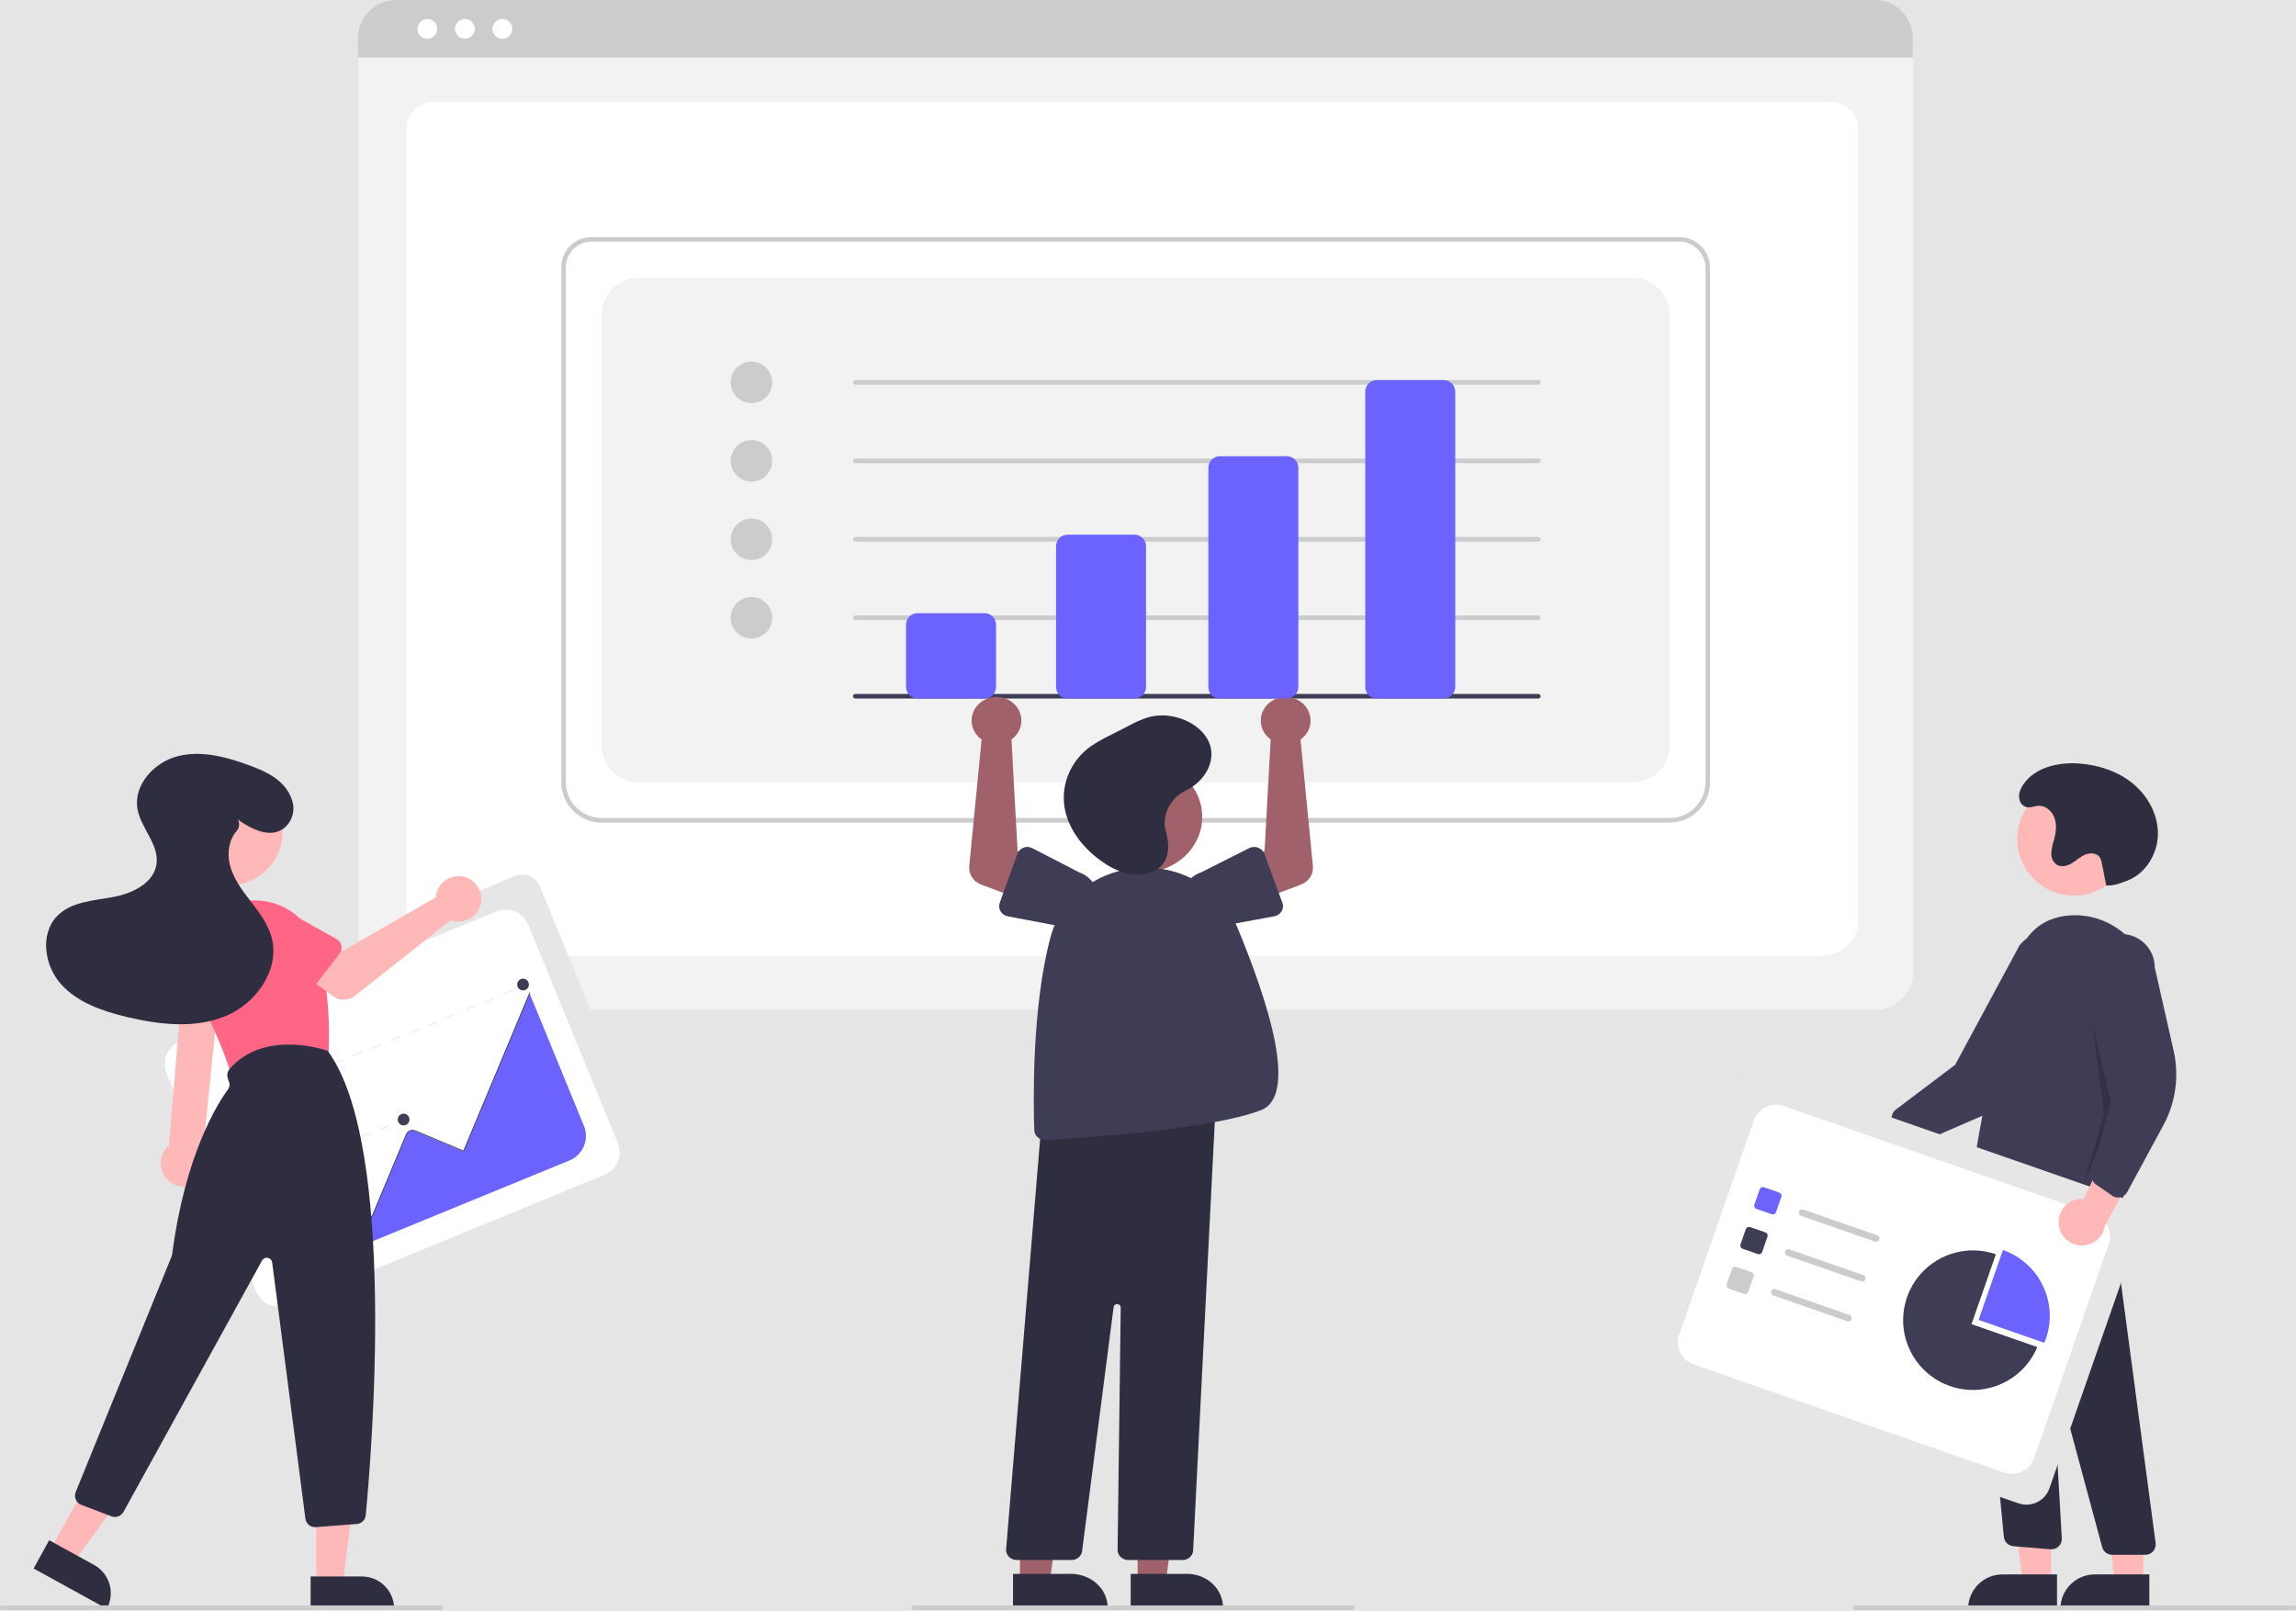 <svg width="995" height="698" viewBox="0 0 995 698" fill="none" xmlns="http://www.w3.org/2000/svg">
<rect width="995" height="698" fill="#E5E5E5"/>
<g id="Group 1">
<path id="Vector" d="M812.689 437.548H171.85C167.476 437.543 163.282 435.803 160.188 432.71C157.095 429.616 155.355 425.422 155.35 421.048V25.894C155.354 22.689 156.628 19.617 158.894 17.35C161.161 15.084 164.233 13.809 167.438 13.806H816.891C820.152 13.809 823.277 15.106 825.583 17.412C827.888 19.717 829.185 22.843 829.189 26.103V421.048C829.184 425.422 827.444 429.616 824.35 432.71C821.257 435.803 817.063 437.543 812.689 437.548Z" fill="#F2F2F2"/>
<path id="Vector_2" d="M789.311 414.181H192.067C183.312 414.181 176.189 407.511 176.189 399.313V55.208C176.189 49.128 181.467 44.181 187.955 44.181H793.228C799.823 44.181 805.189 49.209 805.189 55.389V399.313C805.189 407.511 798.066 414.181 789.311 414.181Z" fill="white"/>
<path id="Vector_3" d="M828.959 24.95H155.118V16.55C155.125 12.161 156.872 7.953 159.976 4.851C163.081 1.748 167.289 0.004 171.679 0H812.399C816.788 0.004 820.996 1.748 824.101 4.851C827.205 7.953 828.952 12.161 828.959 16.55V24.95Z" fill="#CCCCCC"/>
<path id="Vector_4" d="M185.214 16.783C187.58 16.783 189.497 14.866 189.497 12.5C189.497 10.134 187.58 8.217 185.214 8.217C182.848 8.217 180.93 10.134 180.93 12.5C180.93 14.866 182.848 16.783 185.214 16.783Z" fill="white"/>
<path id="Vector_5" d="M201.473 16.783C203.838 16.783 205.756 14.866 205.756 12.5C205.756 10.134 203.838 8.217 201.473 8.217C199.107 8.217 197.189 10.134 197.189 12.5C197.189 14.866 199.107 16.783 201.473 16.783Z" fill="white"/>
<path id="Vector_6" d="M217.731 16.783C220.097 16.783 222.015 14.866 222.015 12.5C222.015 10.134 220.097 8.217 217.731 8.217C215.366 8.217 213.448 10.134 213.448 12.5C213.448 14.866 215.366 16.783 217.731 16.783Z" fill="white"/>
<path id="Vector_7" d="M723.573 356.469H260.734C256.095 356.464 251.646 354.618 248.366 351.338C245.085 348.057 243.24 343.609 243.234 338.969V115.815C243.238 112.345 244.618 109.019 247.072 106.565C249.525 104.111 252.852 102.731 256.322 102.727H727.776C731.301 102.731 734.681 104.133 737.174 106.626C739.667 109.119 741.069 112.499 741.073 116.024V338.969C741.068 343.609 739.222 348.057 735.941 351.338C732.661 354.618 728.212 356.464 723.573 356.469ZM256.322 104.727C253.382 104.73 250.564 105.9 248.485 107.978C246.407 110.057 245.237 112.876 245.234 115.815V338.969C245.239 343.079 246.873 347.018 249.779 349.924C252.685 352.83 256.625 354.464 260.734 354.469H723.573C727.682 354.464 731.622 352.83 734.528 349.924C737.434 347.018 739.068 343.079 739.073 338.969V116.024C739.069 113.029 737.878 110.158 735.76 108.04C733.642 105.922 730.771 104.73 727.776 104.727H256.322Z" fill="#CCCCCC"/>
<path id="Vector_8" d="M276.734 338.969H707.573C711.816 338.969 715.886 337.283 718.886 334.283C721.887 331.282 723.573 327.213 723.573 322.969V136.421C723.573 132.178 721.887 128.108 718.886 125.108C715.886 122.107 711.816 120.421 707.573 120.421H276.734C272.491 120.421 268.421 122.107 265.421 125.108C262.42 128.108 260.734 132.178 260.734 136.421V322.969C260.734 327.213 262.42 331.282 265.421 334.283C268.421 337.283 272.491 338.969 276.734 338.969Z" fill="#F2F2F2"/>
<path id="Vector_9" d="M666.654 166.695H370.654C370.388 166.695 370.134 166.59 369.946 166.402C369.759 166.215 369.654 165.96 369.654 165.695C369.654 165.43 369.759 165.176 369.946 164.988C370.134 164.801 370.388 164.695 370.654 164.695H666.654C666.919 164.695 667.173 164.801 667.361 164.988C667.548 165.176 667.654 165.43 667.654 165.695C667.654 165.96 667.548 166.215 667.361 166.402C667.173 166.59 666.919 166.695 666.654 166.695Z" fill="#CCCCCC"/>
<path id="Vector_10" d="M666.654 200.695H370.654C370.388 200.695 370.134 200.59 369.946 200.402C369.759 200.215 369.654 199.96 369.654 199.695C369.654 199.43 369.759 199.176 369.946 198.988C370.134 198.801 370.388 198.695 370.654 198.695H666.654C666.919 198.695 667.173 198.801 667.361 198.988C667.548 199.176 667.654 199.43 667.654 199.695C667.654 199.96 667.548 200.215 667.361 200.402C667.173 200.59 666.919 200.695 666.654 200.695Z" fill="#CCCCCC"/>
<path id="Vector_11" d="M666.654 234.695H370.654C370.388 234.695 370.134 234.59 369.946 234.402C369.759 234.215 369.654 233.96 369.654 233.695C369.654 233.43 369.759 233.176 369.946 232.988C370.134 232.801 370.388 232.695 370.654 232.695H666.654C666.919 232.695 667.173 232.801 667.361 232.988C667.548 233.176 667.654 233.43 667.654 233.695C667.654 233.96 667.548 234.215 667.361 234.402C667.173 234.59 666.919 234.695 666.654 234.695Z" fill="#CCCCCC"/>
<path id="Vector_12" d="M666.654 268.695H370.654C370.388 268.695 370.134 268.59 369.946 268.402C369.759 268.215 369.654 267.96 369.654 267.695C369.654 267.43 369.759 267.176 369.946 266.988C370.134 266.801 370.388 266.695 370.654 266.695H666.654C666.919 266.695 667.173 266.801 667.361 266.988C667.548 267.176 667.654 267.43 667.654 267.695C667.654 267.96 667.548 268.215 667.361 268.402C667.173 268.59 666.919 268.695 666.654 268.695Z" fill="#CCCCCC"/>
<path id="Vector_13" d="M666.654 302.695H370.654C370.388 302.695 370.134 302.59 369.946 302.402C369.759 302.215 369.654 301.96 369.654 301.695C369.654 301.43 369.759 301.176 369.946 300.988C370.134 300.801 370.388 300.695 370.654 300.695H666.654C666.919 300.695 667.173 300.801 667.361 300.988C667.548 301.176 667.654 301.43 667.654 301.695C667.654 301.96 667.548 302.215 667.361 302.402C667.173 302.59 666.919 302.695 666.654 302.695Z" fill="#3F3D56"/>
<path id="Vector_14" d="M796.701 489.243C797.512 488.016 798.581 486.982 799.834 486.214C801.087 485.445 802.494 484.961 803.955 484.794C805.415 484.628 806.895 484.784 808.288 485.252C809.682 485.719 810.957 486.486 812.022 487.499L843.777 471.111L841.802 489.575L811.95 502.307C810.129 503.984 807.756 504.935 805.282 504.979C802.807 505.023 800.402 504.158 798.523 502.548C796.643 500.938 795.419 498.694 795.084 496.241C794.748 493.789 795.324 491.299 796.701 489.243Z" fill="#FFB8B8"/>
<path id="Vector_15" d="M824.024 496.129C823.303 495.564 822.772 494.793 822.501 493.918L819.975 485.758C819.704 484.874 819.71 483.928 819.994 483.048C820.278 482.168 820.825 481.396 821.562 480.837L847.299 461.397L875.175 409.684C876.342 408.181 877.794 406.922 879.448 405.979C881.103 405.037 882.926 404.429 884.815 404.191C886.704 403.954 888.621 404.09 890.457 404.594C892.293 405.097 894.012 405.957 895.516 407.124C897.02 408.292 898.279 409.744 899.221 411.399C900.163 413.053 900.771 414.876 901.008 416.765C901.246 418.654 901.109 420.571 900.606 422.407C900.102 424.243 899.242 425.962 898.075 427.466L882.216 460.936C877.404 471.096 869.066 479.161 858.753 483.633L828.59 496.716C828.01 496.967 827.384 497.093 826.752 497.086C826.119 497.08 825.496 496.94 824.921 496.676C824.602 496.53 824.301 496.346 824.024 496.129Z" fill="#3F3D56"/>
<path id="Vector_16" d="M898.775 388.102C912.34 388.102 923.336 377.106 923.336 363.541C923.336 349.977 912.34 338.98 898.775 338.98C885.211 338.98 874.214 349.977 874.214 363.541C874.214 377.106 885.211 388.102 898.775 388.102Z" fill="#FFB8B8"/>
<path id="Vector_17" d="M888.812 685.737L876.553 685.736L870.722 638.448L888.817 638.449L888.812 685.737Z" fill="#FFB8B8"/>
<path id="Vector_18" d="M867.795 682.233H891.439V697.12H852.908C852.908 695.165 853.293 693.229 854.042 691.423C854.79 689.616 855.886 687.975 857.269 686.593C858.651 685.211 860.292 684.114 862.098 683.366C863.904 682.618 865.84 682.233 867.795 682.233Z" fill="#2F2E41"/>
<path id="Vector_19" d="M928.812 685.739L916.553 685.738L910.722 638.449L928.817 638.451L928.812 685.739Z" fill="#FFB8B8"/>
<path id="Vector_20" d="M907.795 682.234H931.439V697.121H892.908C892.908 695.166 893.293 693.231 894.042 691.424C894.79 689.618 895.886 687.977 897.269 686.595C898.651 685.212 900.292 684.116 902.098 683.368C903.904 682.62 905.84 682.234 907.795 682.234Z" fill="#2F2E41"/>
<path id="Vector_21" d="M929.708 673.74L915.341 673.739C914.352 673.737 913.391 673.411 912.606 672.809C911.82 672.207 911.255 671.364 910.996 670.41L890.317 593.708C890.285 593.589 890.209 593.486 890.105 593.419C890.001 593.351 889.876 593.325 889.754 593.345C889.631 593.365 889.521 593.43 889.444 593.526C889.366 593.623 889.328 593.745 889.335 593.869L893.512 666.611C893.549 667.254 893.448 667.898 893.214 668.498C892.981 669.099 892.622 669.642 892.16 670.092C891.699 670.541 891.146 670.887 890.54 671.104C889.934 671.322 889.288 671.407 888.646 671.353L872.498 670.006C871.463 669.918 870.491 669.475 869.745 668.753C868.999 668.031 868.524 667.074 868.402 666.042L853.691 513.297L859.383 516.713L912.712 507.659L934.169 668.645C934.254 669.281 934.201 669.927 934.016 670.541C933.831 671.154 933.516 671.721 933.094 672.204C932.671 672.686 932.151 673.073 931.567 673.338C930.983 673.602 930.349 673.739 929.708 673.74H929.708Z" fill="#2F2E41"/>
<path id="Vector_22" d="M871.527 529.419C865.643 529.372 859.88 527.75 854.835 524.721C854.058 524.261 853.438 523.576 853.057 522.758C852.676 521.939 852.551 521.024 852.699 520.132C854.574 508.646 864.383 449.725 873.307 417.603C876.942 404.52 884.978 397.474 897.194 396.66C915.062 395.488 930.944 409.467 932.597 427.86C935.515 460.308 923.664 506.41 918.434 524.725C918.231 525.433 917.858 526.079 917.347 526.609C916.836 527.138 916.203 527.534 915.503 527.762C914.803 527.99 914.058 528.042 913.333 527.915C912.609 527.787 911.926 527.484 911.346 527.032L900.685 518.738C900.029 518.237 899.218 517.981 898.392 518.015C897.567 518.05 896.781 518.372 896.168 518.926C887.182 526.942 878.646 529.42 871.527 529.419Z" fill="#3F3D56"/>
<path id="Vector_23" opacity="0.2" d="M906.787 443.738L915.786 481.739L902.784 513.738L911.786 482.739L906.787 443.738Z" fill="black"/>
<path id="Vector_24" d="M912.79 383.739C914.975 383.779 917.146 383.387 919.178 382.583C920.072 382.239 921 381.956 921.893 381.611C929.775 378.566 934.967 370.172 935.153 361.725C935.34 353.277 930.965 345.078 924.47 339.675C917.974 334.271 909.56 331.496 901.135 330.855C892.06 330.163 881.841 332.464 876.769 340.022C875.42 342.033 874.475 344.474 875.275 346.903C875.515 347.636 875.942 348.294 876.516 348.809C878.78 350.824 881.038 349.309 883.347 349.176C886.52 348.992 889.37 351.56 890.394 354.569C891.419 357.579 890.968 360.891 890.14 363.96C889.51 365.807 889.113 367.725 888.958 369.67C888.891 370.646 889.074 371.622 889.49 372.506C889.907 373.391 890.542 374.155 891.336 374.725C893.319 375.924 895.923 375.23 897.907 374.034C899.891 372.837 901.605 371.173 903.749 370.293C905.892 369.412 908.771 369.608 910.018 371.56C910.415 372.271 910.683 373.045 910.811 373.849C911.929 378.944 911.672 378.644 912.79 383.739Z" fill="#2F2E41"/>
<path id="Vector_25" d="M874.721 651.432L720.925 597.871C718.286 596.948 716.121 595.017 714.904 592.5C713.688 589.983 713.519 587.086 714.435 584.445L754.401 469.687C755.077 467.753 756.492 466.167 758.336 465.276C760.18 464.384 762.302 464.261 764.237 464.932L923.232 520.303C925.199 520.991 926.813 522.43 927.719 524.306C928.626 526.182 928.752 528.341 928.069 530.309L888.147 644.942C887.225 647.581 885.293 649.746 882.776 650.963C880.259 652.18 877.362 652.348 874.721 651.432Z" fill="#E6E6E6"/>
<path id="Vector_26" d="M734.049 591.276L868.533 638.111C871.094 639.003 873.904 638.841 876.346 637.661C878.787 636.481 880.66 634.379 881.552 631.818L913.824 539.151C914.716 536.59 914.554 533.78 913.374 531.338C912.193 528.897 910.092 527.024 907.531 526.132L773.047 479.297C770.486 478.405 767.676 478.567 765.234 479.748C762.793 480.928 760.92 483.029 760.028 485.59L727.756 578.257C727.314 579.525 727.127 580.868 727.204 582.208C727.281 583.549 727.622 584.861 728.206 586.07C728.791 587.279 729.608 588.361 730.61 589.254C731.613 590.147 732.781 590.834 734.049 591.276Z" fill="white"/>
<path id="Vector_27" d="M767.82 526.169L761.16 523.85C760.799 523.724 760.502 523.459 760.336 523.115C760.17 522.771 760.146 522.374 760.272 522.013L762.591 515.353C762.718 514.992 762.982 514.695 763.326 514.529C763.67 514.363 764.067 514.339 764.428 514.465L771.088 516.784C771.449 516.911 771.746 517.175 771.912 517.519C772.079 517.864 772.102 518.26 771.976 518.621L769.657 525.281C769.531 525.643 769.266 525.939 768.922 526.105C768.578 526.272 768.181 526.295 767.82 526.169Z" fill="#6C63FF"/>
<path id="Vector_28" d="M761.81 543.426L755.15 541.106C754.789 540.98 754.493 540.716 754.326 540.371C754.16 540.027 754.137 539.631 754.262 539.269L756.582 532.609C756.708 532.248 756.972 531.952 757.317 531.785C757.661 531.619 758.057 531.596 758.418 531.721L765.079 534.041C765.44 534.167 765.736 534.431 765.903 534.775C766.069 535.12 766.092 535.516 765.967 535.877L763.647 542.538C763.521 542.899 763.257 543.195 762.912 543.361C762.568 543.528 762.172 543.551 761.81 543.426Z" fill="#3F3D56"/>
<path id="Vector_29" d="M755.801 560.682L749.14 558.362C748.779 558.236 748.483 557.972 748.317 557.627C748.15 557.283 748.127 556.887 748.253 556.525L750.572 549.865C750.698 549.504 750.963 549.208 751.307 549.041C751.651 548.875 752.048 548.852 752.409 548.977L759.069 551.297C759.43 551.423 759.726 551.687 759.893 552.032C760.059 552.376 760.082 552.772 759.957 553.134L757.638 559.794C757.511 560.155 757.247 560.451 756.903 560.618C756.558 560.784 756.162 560.807 755.801 560.682Z" fill="#CCCCCC"/>
<path id="Vector_30" d="M812.574 538.021L780.484 526.846C780.305 526.784 780.139 526.687 779.997 526.561C779.855 526.435 779.74 526.282 779.657 526.112C779.574 525.941 779.526 525.755 779.515 525.566C779.504 525.377 779.53 525.187 779.592 525.008C779.655 524.828 779.752 524.663 779.878 524.522C780.005 524.38 780.158 524.265 780.329 524.182C780.5 524.1 780.685 524.052 780.875 524.042C781.064 524.031 781.254 524.058 781.433 524.121L813.523 535.297C813.703 535.359 813.868 535.455 814.01 535.581C814.152 535.707 814.267 535.86 814.35 536.031C814.433 536.201 814.481 536.387 814.492 536.576C814.503 536.766 814.477 536.956 814.415 537.135C814.352 537.314 814.255 537.479 814.129 537.621C814.002 537.762 813.849 537.878 813.678 537.96C813.507 538.042 813.322 538.09 813.132 538.101C812.943 538.111 812.753 538.084 812.574 538.021Z" fill="#CCCCCC"/>
<path id="Vector_31" d="M806.565 555.278L774.474 544.102C774.113 543.976 773.816 543.712 773.65 543.367C773.483 543.023 773.461 542.626 773.586 542.265C773.712 541.904 773.976 541.607 774.321 541.441C774.665 541.274 775.062 541.251 775.423 541.377L807.514 552.553C807.693 552.615 807.858 552.712 808 552.838C808.142 552.964 808.257 553.116 808.34 553.287C808.423 553.458 808.471 553.643 808.482 553.832C808.493 554.022 808.467 554.212 808.404 554.391C808.342 554.57 808.245 554.735 808.119 554.877C807.992 555.018 807.839 555.133 807.668 555.216C807.498 555.298 807.312 555.346 807.123 555.357C806.933 555.367 806.744 555.34 806.565 555.278Z" fill="#CCCCCC"/>
<path id="Vector_32" d="M800.555 572.534L768.465 561.358C768.103 561.232 767.807 560.968 767.64 560.623C767.474 560.279 767.451 559.882 767.577 559.521C767.703 559.16 767.967 558.863 768.311 558.697C768.656 558.53 769.052 558.507 769.414 558.633L801.504 569.809C801.865 569.935 802.162 570.199 802.328 570.544C802.495 570.888 802.518 571.284 802.392 571.646C802.266 572.007 802.002 572.304 801.657 572.47C801.313 572.637 800.916 572.66 800.555 572.534Z" fill="#CCCCCC"/>
<path id="Vector_33" d="M885.954 581.883C886.187 581.322 886.408 580.752 886.61 580.171C889.248 572.598 888.769 564.286 885.278 557.066C881.788 549.845 875.572 544.307 867.999 541.67L857.451 571.957L885.954 581.883Z" fill="#6C63FF"/>
<path id="Vector_34" d="M854.384 573.799L864.931 543.512C859.357 541.571 853.337 541.303 847.612 542.742C841.888 544.182 836.71 547.265 832.716 551.612C828.723 555.958 826.09 561.379 825.14 567.205C824.191 573.031 824.967 579.007 827.374 584.397C829.78 589.786 833.712 594.354 838.683 597.536C843.654 600.718 849.448 602.376 855.35 602.305C861.253 602.233 867.005 600.436 871.898 597.135C876.791 593.833 880.611 589.172 882.886 583.726L854.384 573.799Z" fill="#3F3D56"/>
<path id="Vector_35" d="M892.145 530.353C892.026 528.888 892.229 527.414 892.741 526.036C893.253 524.658 894.06 523.409 895.107 522.376C896.154 521.344 897.414 520.554 898.799 520.062C900.185 519.569 901.661 519.387 903.124 519.526L917.998 487.034L927.838 502.782L912.206 531.223C911.808 533.666 910.528 535.878 908.608 537.44C906.688 539.002 904.262 539.805 901.789 539.698C899.316 539.591 896.969 538.58 895.191 536.858C893.414 535.136 892.33 532.821 892.145 530.353Z" fill="#FFB8B8"/>
<path id="Vector_36" d="M917.894 518.91C916.978 518.91 916.084 518.631 915.331 518.11L908.308 513.248C907.549 512.72 906.97 511.972 906.65 511.104C906.331 510.236 906.285 509.291 906.52 508.397L914.775 477.216L904.796 419.323C904.784 417.418 905.148 415.529 905.867 413.765C906.586 412.001 907.646 410.396 908.986 409.041C910.326 407.687 911.919 406.61 913.676 405.872C915.432 405.133 917.317 404.749 919.222 404.74C921.127 404.73 923.015 405.097 924.779 405.818C926.542 406.539 928.146 407.6 929.499 408.942C930.852 410.283 931.927 411.878 932.663 413.636C933.399 415.393 933.782 417.278 933.788 419.183L941.965 455.306C944.449 466.27 942.865 477.762 937.51 487.645L921.849 516.554C921.548 517.109 921.133 517.595 920.631 517.98C920.129 518.365 919.553 518.64 918.938 518.787C918.596 518.869 918.246 518.91 917.894 518.91Z" fill="#3F3D56"/>
<path id="Vector_37" d="M994 697.681H804C803.735 697.681 803.48 697.576 803.293 697.388C803.105 697.201 803 696.946 803 696.681C803 696.416 803.105 696.161 803.293 695.974C803.48 695.786 803.735 695.681 804 695.681H994C994.265 695.681 994.52 695.786 994.707 695.974C994.895 696.161 995 696.416 995 696.681C995 696.946 994.895 697.201 994.707 697.388C994.52 697.576 994.265 697.681 994 697.681Z" fill="#CCCCCC"/>
<path id="Vector_38" d="M493.002 686L505.198 685.999L511 640H493L493.002 686Z" fill="#A0616A"/>
<path id="Vector_39" d="M490 682.001L514.43 682H514.431C516.476 682 518.5 682.376 520.389 683.106C522.278 683.836 523.994 684.906 525.44 686.255C526.886 687.603 528.033 689.205 528.815 690.967C529.597 692.73 530 694.619 530 696.527V696.999L490.001 697L490 682.001Z" fill="#2F2E41"/>
<path id="Vector_40" d="M442.002 686L454.876 685.999L461 640H442L442.002 686Z" fill="#A0616A"/>
<path id="Vector_41" d="M439 682.001L464.041 682H464.042C466.138 682 468.213 682.376 470.149 683.106C472.085 683.836 473.844 684.906 475.326 686.255C476.808 687.603 477.983 689.205 478.785 690.967C479.587 692.73 480 694.619 480 696.527V696.999L439.001 697L439 682.001Z" fill="#2F2E41"/>
<path id="Vector_42" d="M495.5 378C509.583 378 521 367.255 521 354C521 340.745 509.583 330 495.5 330C481.417 330 470 340.745 470 354C470 367.255 481.417 378 495.5 378Z" fill="#A0616A"/>
<path id="Vector_43" d="M512.427 676H488.96C488.346 676 487.738 675.885 487.171 675.662C486.604 675.439 486.09 675.112 485.658 674.7C485.226 674.288 484.886 673.8 484.656 673.263C484.426 672.726 484.311 672.152 484.319 671.573L485.682 566.579C485.687 566.206 485.541 565.846 485.272 565.572C485.003 565.298 484.634 565.131 484.239 565.106C483.844 565.081 483.454 565.2 483.149 565.438C482.844 565.676 482.647 566.015 482.599 566.385L468.942 672.155C468.804 673.215 468.259 674.191 467.411 674.9C466.562 675.608 465.468 675.999 464.334 676H440.642C440.002 676 439.368 675.875 438.782 675.634C438.196 675.392 437.669 675.039 437.234 674.596C436.799 674.154 436.467 673.631 436.257 673.061C436.047 672.492 435.964 671.887 436.014 671.286L451.659 482.667L452.084 482.623L527 475L517.064 671.834C517.008 672.957 516.495 674.017 515.632 674.793C514.768 675.569 513.62 676.001 512.427 676V676Z" fill="#2F2E41"/>
<path id="Vector_44" d="M452.841 494C451.638 493.997 450.483 493.553 449.621 492.761C448.758 491.969 448.256 490.891 448.219 489.755C447.81 477.804 447.109 436.452 455.251 406.093C457.473 397.8 462.461 390.402 469.477 384.994C476.492 379.585 485.164 376.453 494.21 376.06V376.06C503.114 375.6 511.944 377.801 519.449 382.351C526.954 386.9 532.752 393.566 536.02 401.404C549.705 434.227 562.635 474.685 546.515 481.03C525.388 489.346 469.692 493.054 453.125 493.991C453.03 493.997 452.935 494 452.841 494Z" fill="#3F3D56"/>
<path id="Vector_45" d="M549.381 319.35C549.778 319.737 550.205 320.094 550.661 320.417L548.013 368.777L537 374.139L543.337 391L563.804 383.31C565.457 382.689 566.854 381.575 567.784 380.135C568.715 378.694 569.129 377.006 568.965 375.322L563.603 320.465C565.358 319.221 566.672 317.498 567.371 315.525C568.071 313.553 568.122 311.425 567.519 309.424C566.915 307.423 565.685 305.644 563.993 304.324C562.3 303.005 560.225 302.206 558.043 302.035C555.861 301.864 553.677 302.328 551.779 303.366C549.882 304.405 548.362 305.968 547.422 307.847C546.482 309.727 546.165 311.834 546.515 313.889C546.865 315.944 547.865 317.848 549.381 319.35V319.35Z" fill="#A0616A"/>
<path id="Vector_46" d="M547.92 369.976L555.736 391.203C555.958 391.807 556.042 392.45 555.981 393.087C555.92 393.725 555.716 394.342 555.382 394.898C555.049 395.453 554.595 395.934 554.05 396.306C553.505 396.678 552.882 396.934 552.224 397.056L529.177 401.321C525.937 402.391 522.386 402.19 519.301 400.761C516.216 399.332 513.85 396.793 512.722 393.699C511.593 390.606 511.795 387.211 513.281 384.259C514.768 381.308 517.419 379.04 520.653 377.953L541.347 367.515C541.939 367.216 542.592 367.043 543.261 367.007C543.93 366.971 544.599 367.074 545.223 367.307C545.847 367.541 546.411 367.9 546.876 368.361C547.341 368.821 547.697 369.373 547.92 369.976V369.976Z" fill="#3F3D56"/>
<path id="Vector_47" d="M439.619 319.35C439.222 319.737 438.795 320.094 438.339 320.417L440.987 368.777L452 374.139L445.663 391L425.196 383.31C423.543 382.689 422.146 381.575 421.216 380.135C420.285 378.694 419.871 377.006 420.035 375.322L425.397 320.465C423.643 319.221 422.328 317.498 421.629 315.525C420.929 313.553 420.878 311.425 421.481 309.424C422.085 307.423 423.315 305.644 425.007 304.324C426.7 303.005 428.775 302.206 430.957 302.035C433.139 301.864 435.323 302.328 437.221 303.366C439.118 304.405 440.638 305.968 441.578 307.847C442.518 309.727 442.835 311.834 442.485 313.889C442.135 315.944 441.135 317.848 439.619 319.35H439.619Z" fill="#A0616A"/>
<path id="Vector_48" d="M443.532 367.308C444.142 367.074 444.796 366.971 445.449 367.007C446.103 367.043 446.741 367.216 447.32 367.515L467.543 377.953C470.704 379.04 473.295 381.308 474.748 384.26C476.201 387.211 476.398 390.606 475.295 393.7C474.192 396.793 471.88 399.332 468.865 400.761C465.85 402.19 462.379 402.391 459.213 401.321L436.69 397.056C436.047 396.934 435.439 396.678 434.906 396.306C434.373 395.934 433.929 395.453 433.603 394.898C433.278 394.342 433.078 393.725 433.019 393.087C432.959 392.45 433.041 391.807 433.258 391.203L440.897 369.977C441.114 369.373 441.462 368.821 441.916 368.361C442.371 367.9 442.922 367.541 443.532 367.308V367.308Z" fill="#3F3D56"/>
<path id="Vector_49" d="M504.749 357.394C504.616 354.312 505.427 351.259 507.084 348.61C508.74 345.96 511.171 343.828 514.077 342.473C521.781 338.682 526.62 330.595 524.5 323.21C521.785 313.758 508.291 307.628 497.357 310.88C494.398 311.881 491.544 313.146 488.834 314.657L481.69 318.307C478.638 319.764 475.696 321.419 472.884 323.263C468.673 326.222 465.371 330.205 463.326 334.795C461.28 339.386 460.565 344.416 461.255 349.36C462.662 358.97 469.263 367.783 478.299 373.816C481.754 376.278 485.745 377.969 489.978 378.765C494.309 379.446 499.131 378.672 502.297 376.105C507.246 372.092 506.735 365.372 505.134 359.759C504.923 358.985 504.794 358.192 504.749 357.394Z" fill="#2F2E41"/>
<path id="Vector_50" d="M586 697.681H396C395.735 697.681 395.48 697.576 395.293 697.388C395.105 697.201 395 696.946 395 696.681C395 696.416 395.105 696.161 395.293 695.974C395.48 695.786 395.735 695.681 396 695.681H586C586.265 695.681 586.52 695.786 586.707 695.974C586.895 696.161 587 696.416 587 696.681C587 696.946 586.895 697.201 586.707 697.388C586.52 697.576 586.265 697.681 586 697.681Z" fill="#CCCCCC"/>
<path id="Vector_51" d="M275.91 515.254L119.133 579.571C116.44 580.672 113.421 580.66 110.737 579.538C108.053 578.415 105.924 576.274 104.817 573.584L56.825 456.601C56.019 454.629 56.028 452.417 56.85 450.451C57.672 448.485 59.24 446.925 61.211 446.114L223.288 379.622C225.295 378.802 227.545 378.81 229.545 379.647C231.545 380.483 233.132 382.079 233.957 384.084L281.896 500.938C282.997 503.631 282.985 506.65 281.863 509.334C280.741 512.017 278.6 514.146 275.91 515.254Z" fill="#E6E6E6"/>
<path id="Vector_52" d="M124.811 565.382L261.902 509.141C264.513 508.07 266.591 506.006 267.68 503.402C268.768 500.799 268.778 497.87 267.707 495.259L228.954 400.797C228.424 399.504 227.644 398.328 226.659 397.337C225.675 396.346 224.505 395.558 223.216 395.019C221.927 394.48 220.544 394.2 219.147 394.195C217.75 394.191 216.365 394.461 215.073 394.991L77.982 451.232C76.689 451.763 75.514 452.542 74.522 453.527C73.531 454.512 72.744 455.682 72.204 456.971C71.665 458.26 71.386 459.642 71.381 461.04C71.376 462.437 71.647 463.821 72.177 465.114L110.93 559.577C111.46 560.869 112.24 562.045 113.225 563.036C114.209 564.027 115.379 564.815 116.668 565.354C117.957 565.893 119.34 566.173 120.737 566.178C122.134 566.183 123.519 565.912 124.811 565.382Z" fill="white"/>
<path id="Vector_53" d="M228.197 426.558L226.181 427.385L226.319 427.721L228.334 426.894L228.197 426.558Z" fill="#E6E6E6"/>
<path id="Vector_54" d="M222.247 429.391L218.175 431.062L218.038 430.726L222.109 429.055L222.247 429.391ZM214.104 432.732L210.032 434.402L209.894 434.067L213.966 432.396L214.104 432.732ZM205.96 436.073L201.888 437.743L201.751 437.407L205.822 435.737L205.96 436.073ZM197.817 439.414L193.745 441.084L193.607 440.748L197.679 439.078L197.817 439.414ZM189.673 442.755L185.601 444.425L185.464 444.089L189.535 442.419L189.673 442.755ZM181.53 446.095L177.458 447.766L177.32 447.43L181.392 445.76L181.53 446.095ZM173.386 449.436L169.314 451.107L169.177 450.771L173.248 449.1L173.386 449.436ZM165.243 452.777L161.171 454.448L161.033 454.112L165.105 452.441L165.243 452.777ZM157.099 456.118L153.027 457.788L152.889 457.453L156.961 455.782L157.099 456.118ZM148.956 459.459L144.884 461.129L144.746 460.793L148.818 459.123L148.956 459.459ZM140.812 462.8L136.74 464.47L136.602 464.134L140.674 462.464L140.812 462.8ZM132.668 466.141L128.597 467.811L128.459 467.475L132.531 465.805L132.668 466.141ZM124.525 469.481L120.453 471.152L120.315 470.816L124.387 469.146L124.525 469.481ZM116.381 472.822L112.31 474.493L112.172 474.157L116.244 472.486L116.381 472.822ZM108.238 476.163L104.166 477.834L104.028 477.498L108.1 475.827L108.238 476.163ZM100.094 479.504L96.023 481.174L95.885 480.839L99.957 479.168L100.094 479.504Z" fill="#E6E6E6"/>
<path id="Vector_55" d="M91.813 482.509L89.798 483.336L89.935 483.672L91.951 482.845L91.813 482.509Z" fill="#E6E6E6"/>
<path id="Vector_56" d="M174.837 484.947L172.821 485.774L172.959 486.11L174.975 485.283L174.837 484.947Z" fill="#E6E6E6"/>
<path id="Vector_57" d="M168.948 487.755L164.936 489.401L164.799 489.065L168.81 487.42L168.948 487.755ZM160.925 491.047L156.914 492.692L156.776 492.356L160.787 490.711L160.925 491.047ZM152.903 494.338L148.891 495.984L148.753 495.648L152.765 494.002L152.903 494.338ZM144.88 497.629L140.869 499.275L140.731 498.939L144.742 497.293L144.88 497.629ZM136.857 500.921L132.846 502.566L132.708 502.23L136.72 500.585L136.857 500.921ZM128.835 504.212L124.824 505.857L124.686 505.521L128.697 503.876L128.835 504.212ZM120.812 507.503L116.801 509.149L116.663 508.813L120.674 507.167L120.812 507.503ZM112.79 510.794L108.779 512.44L108.641 512.104L112.652 510.458L112.79 510.794Z" fill="#E6E6E6"/>
<path id="Vector_58" d="M104.629 513.749L102.614 514.576L102.752 514.912L104.767 514.085L104.629 513.749Z" fill="#E6E6E6"/>
<path id="Vector_59" d="M141.598 515.851L139.582 516.678L139.72 517.014L141.736 516.187L141.598 515.851Z" fill="#E6E6E6"/>
<path id="Vector_60" d="M135.593 518.707L131.466 520.4L131.328 520.064L135.455 518.371L135.593 518.707ZM127.339 522.093L123.212 523.787L123.074 523.451L127.201 521.758L127.339 522.093ZM119.085 525.48L114.958 527.173L114.82 526.837L118.947 525.144L119.085 525.48Z" fill="#E6E6E6"/>
<path id="Vector_61" d="M110.693 528.53L108.678 529.357L108.815 529.693L110.831 528.866L110.693 528.53Z" fill="#E6E6E6"/>
<path id="Vector_62" d="M151.946 541.075L149.93 541.901L150.068 542.237L152.083 541.411L151.946 541.075Z" fill="#E6E6E6"/>
<path id="Vector_63" d="M145.941 543.931L141.814 545.624L141.676 545.288L145.803 543.595L145.941 543.931ZM137.687 547.317L133.56 549.01L133.422 548.674L137.549 546.981L137.687 547.317ZM129.433 550.703L125.306 552.396L125.168 552.06L129.295 550.367L129.433 550.703Z" fill="#E6E6E6"/>
<path id="Vector_64" d="M121.041 553.753L119.025 554.58L119.163 554.916L121.179 554.089L121.041 553.753Z" fill="#E6E6E6"/>
<path id="Vector_65" d="M130.632 550.512L246.807 502.851C249.619 501.694 251.857 499.469 253.03 496.664C254.203 493.859 254.216 490.703 253.065 487.889L229.592 430.673L229.365 430.774L200.856 498.941L179.711 490.101C179.321 489.937 178.898 489.865 178.476 489.891C178.053 489.917 177.642 490.041 177.276 490.253C176.725 490.584 176.299 491.088 176.064 491.686L161.122 527.407L145.662 520.945C145.329 520.805 144.971 520.733 144.609 520.732C144.248 520.73 143.889 520.8 143.555 520.938C143.22 521.075 142.916 521.277 142.66 521.532C142.403 521.786 142.199 522.089 142.06 522.423C141.961 522.666 132.428 546.054 130.632 550.512Z" fill="#6C63FF"/>
<path id="Vector_66" d="M130.275 551.051L129.94 550.911L141.894 522.324C142.211 521.57 142.814 520.971 143.571 520.661C144.328 520.35 145.177 520.353 145.932 520.668L161.087 527.005L175.943 491.48C176.26 490.726 176.862 490.127 177.619 489.817C178.376 489.506 179.226 489.509 179.981 489.824L200.82 498.538L229.476 430.015L229.811 430.155L201.015 499.013L179.841 490.159C179.511 490.021 179.157 489.949 178.8 489.948C178.442 489.947 178.088 490.016 177.757 490.152C177.426 490.287 177.125 490.487 176.871 490.739C176.618 490.991 176.416 491.29 176.278 491.62L161.282 527.48L145.792 521.003C145.126 520.725 144.377 520.723 143.709 520.997C143.041 521.271 142.509 521.799 142.229 522.464L130.275 551.051Z" fill="#3F3D56"/>
<path id="Vector_67" d="M141.667 518.561C143.07 518.561 144.208 517.423 144.208 516.019C144.208 514.616 143.07 513.478 141.667 513.478C140.263 513.478 139.125 514.616 139.125 516.019C139.125 517.423 140.263 518.561 141.667 518.561Z" fill="#3F3D56"/>
<path id="Vector_68" d="M174.906 487.657C176.309 487.657 177.447 486.519 177.447 485.115C177.447 483.711 176.309 482.573 174.906 482.573C173.502 482.573 172.364 483.711 172.364 485.115C172.364 486.519 173.502 487.657 174.906 487.657Z" fill="#3F3D56"/>
<path id="Vector_69" d="M226.662 429.178C228.066 429.178 229.204 428.04 229.204 426.636C229.204 425.232 228.066 424.094 226.662 424.094C225.259 424.094 224.121 425.232 224.121 426.636C224.121 428.04 225.259 429.178 226.662 429.178Z" fill="#3F3D56"/>
<path id="Vector_70" d="M84.401 513.135C85.722 512.478 86.883 511.539 87.802 510.384C88.721 509.229 89.376 507.887 89.72 506.452C90.064 505.017 90.09 503.524 89.794 502.078C89.499 500.632 88.89 499.268 88.011 498.083L95.56 424.279H79.246L73.247 496.345C71.354 497.954 70.117 500.202 69.77 502.662C69.424 505.122 69.991 507.625 71.366 509.694C72.741 511.764 74.827 513.257 77.23 513.892C79.632 514.526 82.184 514.257 84.401 513.135Z" fill="#FFB8B8"/>
<path id="Vector_71" d="M99.38 383.548C112.126 383.548 122.46 373.214 122.46 360.468C122.46 347.721 112.126 337.388 99.38 337.388C86.633 337.388 76.3 347.721 76.3 360.468C76.3 373.214 86.633 383.548 99.38 383.548Z" fill="#FFB8B8"/>
<path id="Vector_72" d="M103.725 467.26C102.801 467.26 101.903 466.956 101.168 466.396C100.433 465.836 99.902 465.051 99.657 464.16C97.808 457.442 92.997 446.083 85.358 430.397C83.634 426.851 82.68 422.981 82.557 419.04C82.434 415.1 83.146 411.178 84.646 407.531C86.146 403.885 88.399 400.597 91.259 397.883C94.119 395.17 97.52 393.091 101.24 391.784C104.765 390.539 108.503 390.014 112.235 390.24C115.966 390.466 119.614 391.437 122.963 393.098C126.313 394.758 129.295 397.073 131.733 399.906C134.172 402.74 136.018 406.033 137.161 409.592C143.082 428.155 142.796 448.039 142.399 455.726C142.349 456.651 141.998 457.535 141.398 458.242C140.798 458.949 139.983 459.44 139.078 459.639L104.632 467.162C104.334 467.227 104.03 467.26 103.725 467.26Z" fill="#FF6584"/>
<path id="Vector_73" d="M137.082 686.425H148.602L154.083 641.988L137.08 641.989L137.082 686.425Z" fill="#FFB8B8"/>
<path id="Vector_74" d="M170.821 697.122L134.613 697.123L134.613 683.134L156.831 683.133C158.668 683.133 160.487 683.495 162.185 684.198C163.882 684.9 165.424 685.931 166.723 687.23C168.022 688.529 169.053 690.071 169.756 691.768C170.459 693.465 170.821 695.284 170.821 697.122Z" fill="#2F2E41"/>
<path id="Vector_75" d="M21.882 671.495L31.978 677.045L58.19 640.747L43.291 632.555L21.882 671.495Z" fill="#FFB8B8"/>
<path id="Vector_76" d="M46.294 697.123L14.565 679.68L21.305 667.421L40.775 678.125C44.026 679.912 46.434 682.918 47.469 686.481C48.504 690.044 48.081 693.872 46.294 697.123Z" fill="#2F2E41"/>
<path id="Vector_77" d="M136.544 661.761C135.517 661.76 134.526 661.386 133.755 660.708C132.984 660.03 132.486 659.094 132.354 658.076L117.946 547.052C117.883 546.561 117.666 546.103 117.326 545.742C116.986 545.382 116.541 545.138 116.055 545.046C115.568 544.954 115.065 545.017 114.617 545.228C114.169 545.439 113.799 545.786 113.559 546.22L53.514 655.16C53.018 656.049 52.22 656.732 51.264 657.082C50.308 657.433 49.258 657.429 48.305 657.071L35.217 652.085C34.691 651.884 34.209 651.581 33.802 651.192C33.395 650.803 33.069 650.336 32.844 649.819C32.62 649.303 32.501 648.747 32.494 648.183C32.487 647.62 32.593 647.061 32.806 646.539L74.401 544.359C74.506 544.099 74.578 543.827 74.613 543.549C80.247 499.944 94.582 477.769 98.841 472.012C99.152 471.588 99.356 471.097 99.438 470.578C99.519 470.059 99.474 469.528 99.307 469.03L98.721 467.274C98.487 466.577 98.439 465.83 98.582 465.109C98.725 464.388 99.053 463.716 99.535 463.161C114.881 445.681 141.63 455.219 141.898 455.317L142.032 455.367L142.116 455.482C172.109 496.615 161.02 630.214 158.492 656.578C158.398 657.569 157.956 658.494 157.245 659.191C156.534 659.887 155.6 660.309 154.608 660.383L136.872 661.749C136.762 661.757 136.652 661.761 136.544 661.761Z" fill="#2F2E41"/>
<path id="Vector_78" d="M189.106 387.278C188.991 387.785 188.916 388.3 188.881 388.819L148.514 412.106L138.702 406.458L128.242 420.152L144.64 431.839C145.965 432.783 147.56 433.272 149.187 433.233C150.813 433.193 152.383 432.627 153.66 431.619L195.285 398.781C197.164 399.476 199.21 399.583 201.151 399.087C203.091 398.592 204.835 397.517 206.15 396.006C207.465 394.495 208.289 392.619 208.512 390.629C208.736 388.638 208.347 386.627 207.399 384.862C206.452 383.097 204.989 381.663 203.206 380.75C201.423 379.837 199.404 379.489 197.419 379.751C195.433 380.013 193.574 380.874 192.089 382.218C190.604 383.563 189.564 385.327 189.106 387.278Z" fill="#FFB8B8"/>
<path id="Vector_79" d="M147.165 413.209L134.118 430.118C133.747 430.6 133.276 430.995 132.738 431.278C132.201 431.561 131.608 431.724 131.001 431.758C130.395 431.791 129.788 431.693 129.222 431.47C128.657 431.248 128.146 430.906 127.724 430.469L112.955 415.132C110.504 413.218 108.912 410.411 108.528 407.326C108.143 404.241 108.998 401.129 110.905 398.673C112.811 396.217 115.614 394.618 118.698 394.225C121.782 393.832 124.896 394.678 127.357 396.578L145.882 406.936C146.412 407.233 146.872 407.64 147.231 408.131C147.589 408.622 147.838 409.184 147.96 409.779C148.081 410.374 148.073 410.989 147.936 411.581C147.799 412.173 147.536 412.728 147.165 413.209Z" fill="#FF6584"/>
<path id="Vector_80" d="M96.598 442.587L75.581 438.792C74.983 438.684 74.415 438.448 73.916 438.101C73.417 437.754 72.999 437.303 72.691 436.78C72.382 436.256 72.189 435.673 72.126 435.068C72.063 434.464 72.131 433.853 72.326 433.277L79.139 413.104C79.709 410.048 81.467 407.342 84.029 405.58C86.591 403.818 89.747 403.144 92.805 403.705C95.863 404.267 98.573 406.018 100.342 408.575C102.111 411.132 102.794 414.286 102.24 417.346L101.576 438.559C101.557 439.166 101.407 439.762 101.136 440.307C100.866 440.851 100.481 441.33 100.009 441.713C99.537 442.095 98.987 442.371 98.399 442.522C97.81 442.672 97.196 442.695 96.598 442.587H96.598Z" fill="#FF6584"/>
<path id="Vector_81" d="M103.033 355.159C108.965 359.219 116.754 363.392 122.812 359.069C124.708 357.626 126.084 355.607 126.737 353.316C127.389 351.025 127.282 348.584 126.431 346.359C123.53 338.063 115.559 334.411 107.937 331.611C98.028 327.972 87.239 325.076 77.01 327.683C66.781 330.289 57.741 340.193 59.588 350.586C61.073 358.944 68.957 365.898 67.837 374.313C66.711 382.782 57.187 387.24 48.779 388.753C40.37 390.267 30.962 390.753 24.919 396.792C17.21 404.497 19.135 418.268 26.389 426.402C33.642 434.536 44.588 438.224 55.194 440.73C69.247 444.051 84.446 445.797 97.793 440.285C111.14 434.773 121.526 419.936 117.659 406.024C116.026 400.147 112.179 395.18 108.461 390.345C104.743 385.51 100.978 380.454 99.56 374.522C98.378 369.578 99.253 363.838 102.531 360.13C103.127 359.481 103.503 358.66 103.603 357.784C103.703 356.909 103.524 356.024 103.09 355.257L103.033 355.159Z" fill="#2F2E41"/>
<path id="Vector_82" d="M191 697.681H1C0.735 697.681 0.48 697.576 0.293 697.388C0.105 697.201 0 696.946 0 696.681C0 696.416 0.105 696.161 0.293 695.974C0.48 695.786 0.735 695.681 1 695.681H191C191.265 695.681 191.52 695.786 191.707 695.974C191.895 696.161 192 696.416 192 696.681C192 696.946 191.895 697.201 191.707 697.388C191.52 697.576 191.265 697.681 191 697.681Z" fill="#CCCCCC"/>
</g>
<g id="buttons">
<path id="button4" d="M325.654 174.695C330.624 174.695 334.654 170.666 334.654 165.695C334.654 160.725 330.624 156.695 325.654 156.695C320.683 156.695 316.654 160.725 316.654 165.695C316.654 170.666 320.683 174.695 325.654 174.695Z" fill="#CCCCCC"/>
<path id="button3" d="M325.654 208.695C330.624 208.695 334.654 204.666 334.654 199.695C334.654 194.725 330.624 190.695 325.654 190.695C320.683 190.695 316.654 194.725 316.654 199.695C316.654 204.666 320.683 208.695 325.654 208.695Z" fill="#CCCCCC"/>
<path id="button2" d="M325.654 242.695C330.624 242.695 334.654 238.666 334.654 233.695C334.654 228.725 330.624 224.695 325.654 224.695C320.683 224.695 316.654 228.725 316.654 233.695C316.654 238.666 320.683 242.695 325.654 242.695Z" fill="#CCCCCC"/>
<path id="button1" d="M325.654 276.695C330.624 276.695 334.654 272.666 334.654 267.695C334.654 262.725 330.624 258.695 325.654 258.695C320.683 258.695 316.654 262.725 316.654 267.695C316.654 272.666 320.683 276.695 325.654 276.695Z" fill="#CCCCCC"/>
</g>
<g id="graph">
<path id="line1" d="M426.654 302.695H397.654C396.328 302.694 395.057 302.166 394.12 301.229C393.182 300.292 392.655 299.021 392.654 297.695V270.695C392.655 269.37 393.182 268.099 394.12 267.161C395.057 266.224 396.328 265.697 397.654 265.695H426.654C427.979 265.697 429.25 266.224 430.187 267.161C431.125 268.099 431.652 269.37 431.654 270.695V297.695C431.652 299.021 431.125 300.292 430.187 301.229C429.25 302.166 427.979 302.694 426.654 302.695Z" fill="#6C63FF"/>
<path id="line2" d="M491.654 302.695H462.654C461.328 302.694 460.057 302.166 459.12 301.229C458.182 300.292 457.655 299.021 457.654 297.695V236.695C457.655 235.37 458.182 234.099 459.12 233.161C460.057 232.224 461.328 231.697 462.654 231.695H491.654C492.979 231.697 494.25 232.224 495.187 233.161C496.125 234.099 496.652 235.37 496.654 236.695V297.695C496.652 299.021 496.125 300.292 495.187 301.229C494.25 302.166 492.979 302.694 491.654 302.695Z" fill="#6C63FF"/>
<path id="line3" d="M557.654 302.695H528.654C527.328 302.694 526.057 302.166 525.12 301.229C524.182 300.292 523.655 299.021 523.654 297.695V202.695C523.655 201.37 524.182 200.099 525.12 199.161C526.057 198.224 527.328 197.697 528.654 197.695H557.654C558.979 197.697 560.25 198.224 561.187 199.161C562.125 200.099 562.652 201.37 562.654 202.695V297.695C562.652 299.021 562.125 300.292 561.187 301.229C560.25 302.166 558.979 302.694 557.654 302.695Z" fill="#6C63FF"/>
<path id="line4" d="M625.654 302.695H596.654C595.328 302.694 594.057 302.166 593.12 301.229C592.182 300.292 591.655 299.021 591.654 297.695V169.695C591.655 168.37 592.182 167.099 593.12 166.161C594.057 165.224 595.328 164.697 596.654 164.695H625.654C626.979 164.697 628.25 165.224 629.187 166.161C630.125 167.099 630.652 168.37 630.654 169.695V297.695C630.652 299.021 630.125 300.292 629.187 301.229C628.25 302.166 626.979 302.694 625.654 302.695Z" fill="#6C63FF"/>
</g>
</svg>

